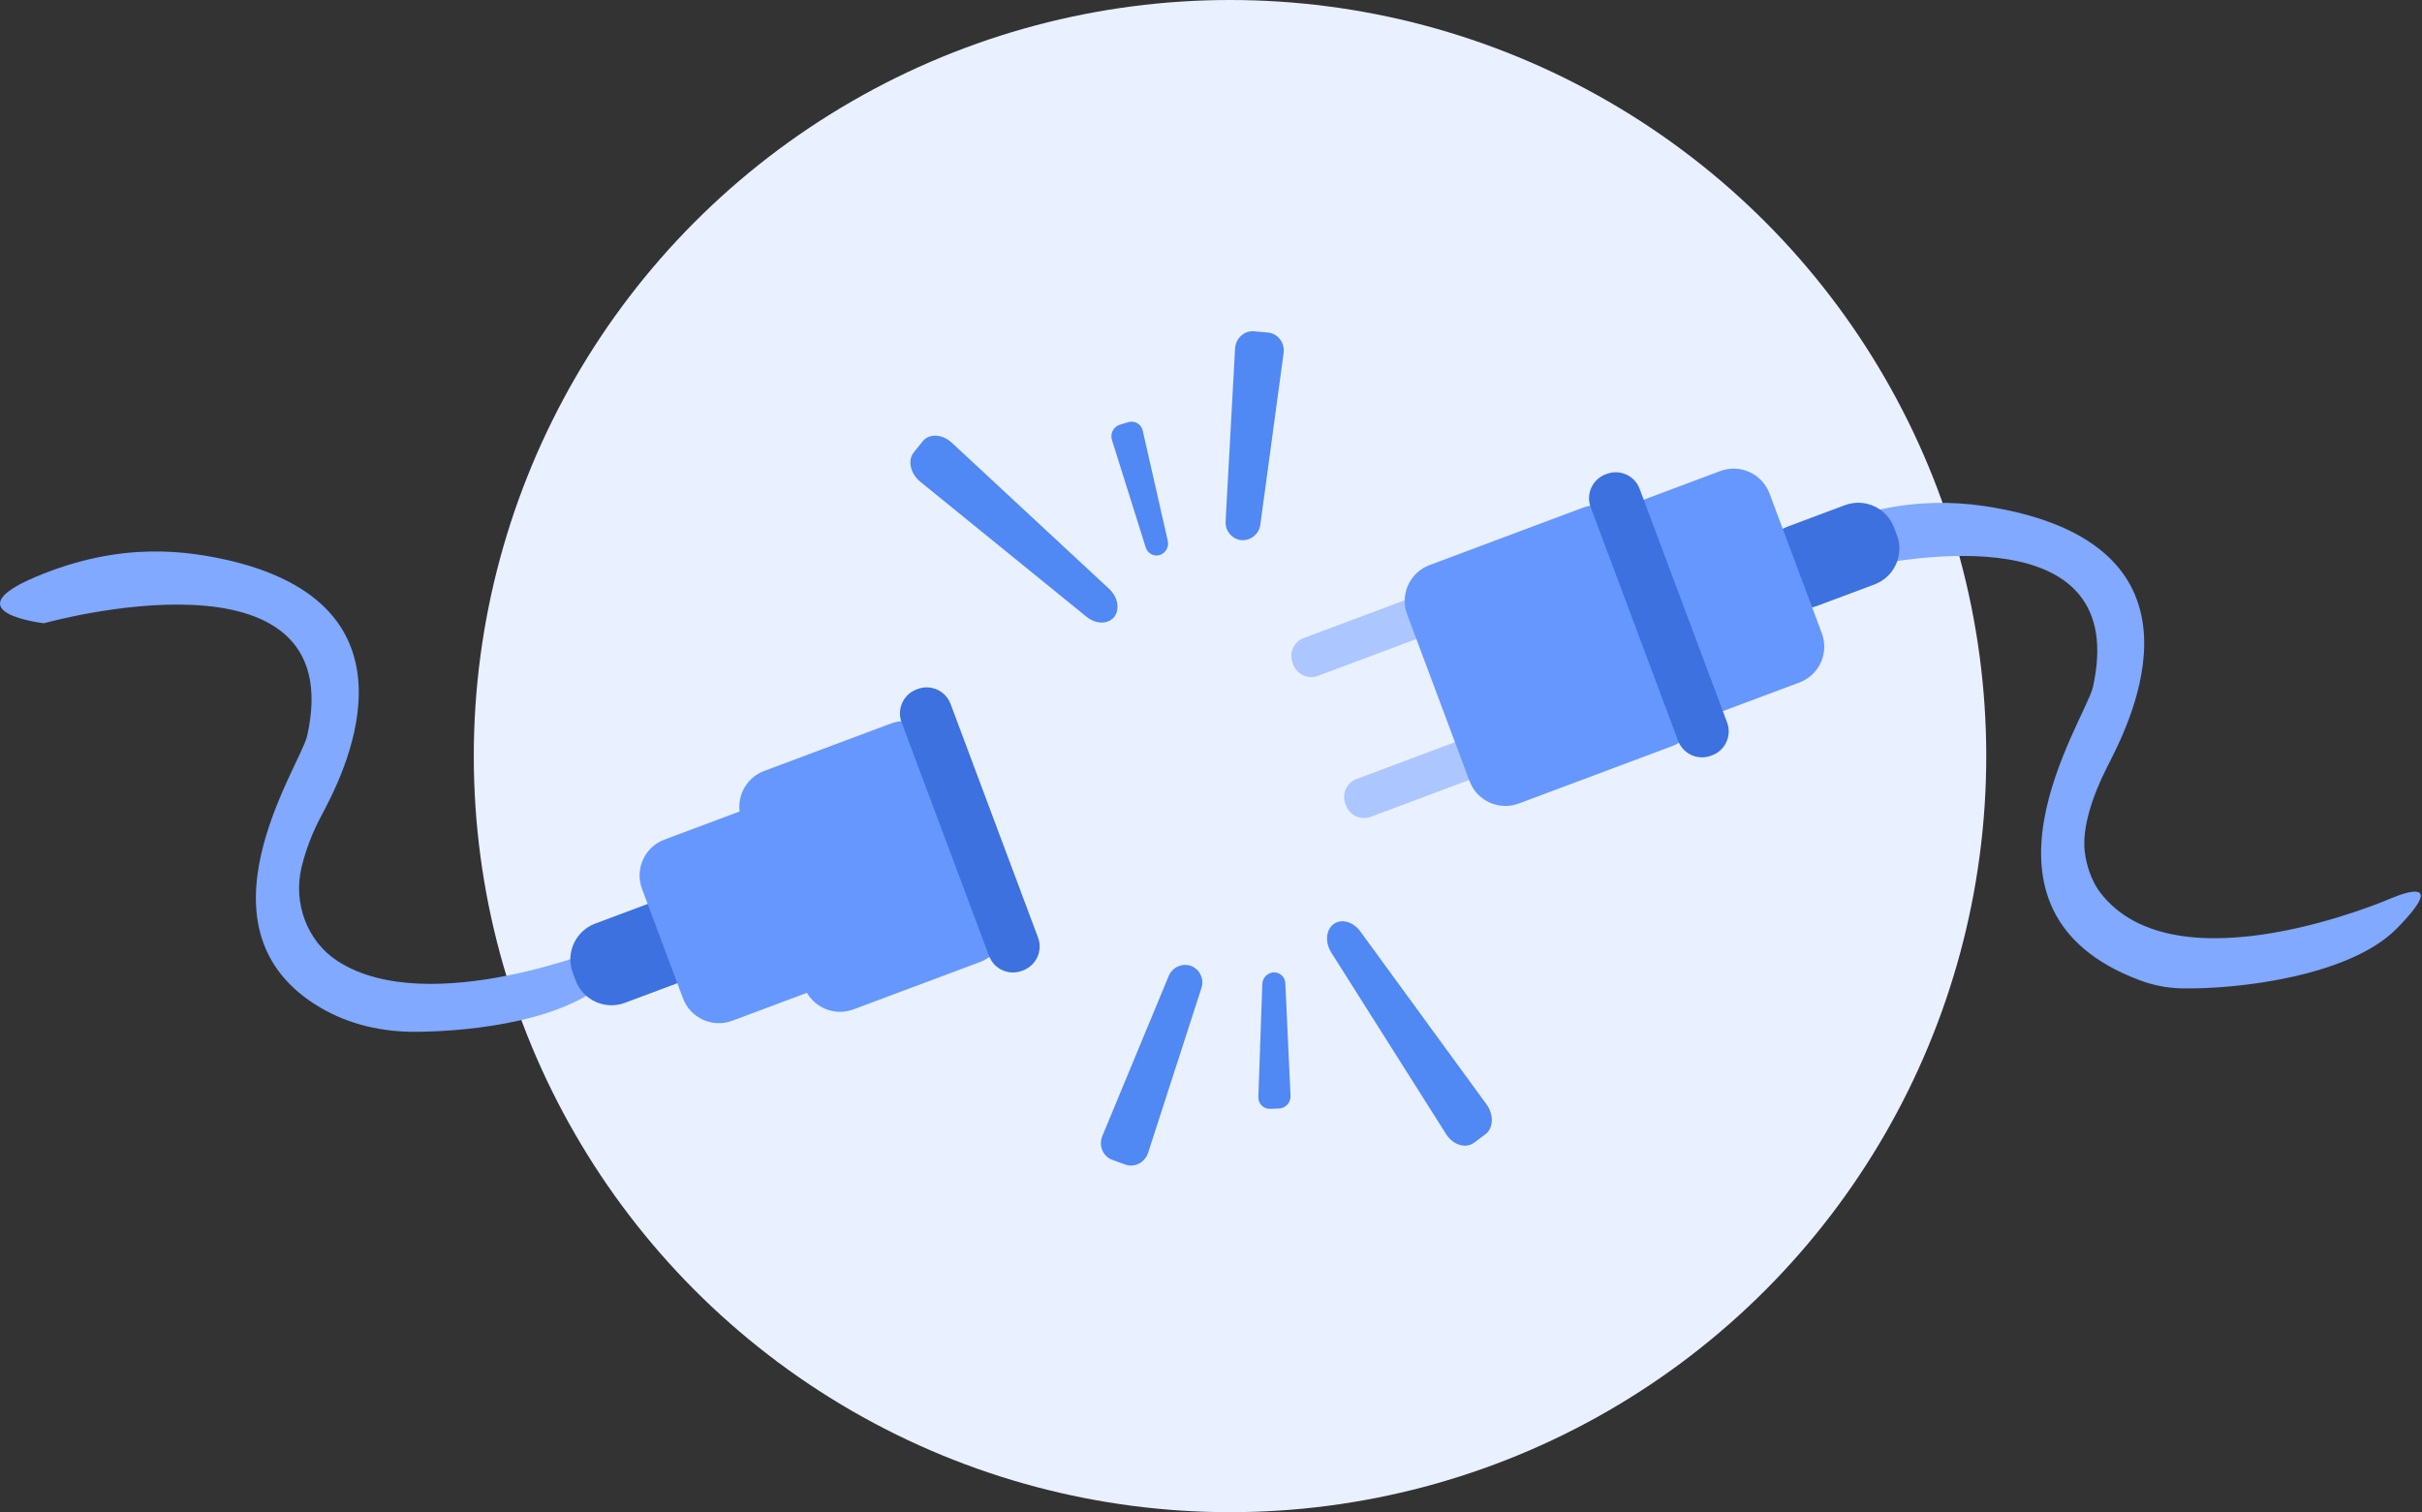 <svg width="237" height="148" viewBox="0 0 237 148" fill="none" xmlns="http://www.w3.org/2000/svg">
<rect x="0" y="0" width="237" height="148" fill="#333333" stroke="none"/>
<circle cx="120.361" cy="74" r="74" fill="#E9F0FF"/>
<path d="M176.21 55.598C177.649 56.133 179.221 56.169 180.717 55.825C186.985 54.386 208.537 50.577 204.792 67.278C203.976 70.591 191.354 89.147 209.329 95.921C210.647 96.424 212.04 96.698 213.449 96.733C218.984 96.847 229.951 95.54 234.541 90.867C240.086 85.223 234.028 87.9 234.028 87.9C234.028 87.9 212.948 97.099 205.502 87.339C204.673 86.253 204.146 84.676 203.995 83.318C203.732 80.964 204.778 77.853 206.151 75.145C208.009 71.48 216.932 54.992 197.56 50.189C193.097 49.127 186.616 48.172 178.259 51.691C173.384 53.743 174.464 54.949 176.21 55.598Z" fill="#80A9FF"/>
<path d="M180.524 49.443L174.913 51.543C172.976 52.268 171.994 54.426 172.719 56.363L172.997 57.106C173.722 59.043 175.879 60.025 177.816 59.3L183.427 57.2C185.364 56.475 186.346 54.318 185.622 52.381L185.343 51.638C184.618 49.701 182.461 48.718 180.524 49.443Z" fill="#3C71DF"/>
<path d="M146.083 55.52L127.579 62.445C126.61 62.807 126.119 63.886 126.481 64.855L126.554 65.05C126.917 66.018 127.996 66.509 128.964 66.147L147.468 59.221C148.437 58.859 148.928 57.78 148.566 56.812L148.493 56.617C148.13 55.648 147.051 55.157 146.083 55.52Z" fill="#ACC6FF"/>
<path d="M151.247 69.318L132.743 76.244C131.775 76.606 131.283 77.685 131.646 78.653L131.719 78.848C132.081 79.817 133.16 80.308 134.128 79.945L152.633 73.02C153.601 72.657 154.093 71.579 153.73 70.61L153.657 70.415C153.295 69.447 152.216 68.956 151.247 69.318Z" fill="#ACC6FF"/>
<path d="M168.332 46.103L153.334 51.716C151.397 52.441 150.415 54.599 151.14 56.535L156.26 70.216C156.985 72.153 159.143 73.136 161.08 72.411L176.077 66.798C178.014 66.073 178.996 63.915 178.271 61.978L173.151 48.297C172.426 46.36 170.268 45.378 168.332 46.103Z" fill="#6597FF"/>
<path d="M154.884 49.692L139.886 55.305C137.949 56.03 136.967 58.188 137.692 60.124L143.8 76.447C144.525 78.383 146.683 79.366 148.62 78.641L163.617 73.028C165.554 72.303 166.537 70.145 165.812 68.209L159.703 51.886C158.978 49.95 156.82 48.967 154.884 49.692Z" fill="#6597FF"/>
<path d="M157.231 46.38L157.114 46.424C155.822 46.907 155.167 48.345 155.651 49.637L164.208 72.502C164.692 73.793 166.13 74.448 167.421 73.965L167.539 73.921C168.83 73.438 169.485 71.999 169.002 70.708L160.444 47.843C159.961 46.551 158.522 45.896 157.231 46.38Z" fill="#3C71DF"/>
<path d="M4.307 60.999C4.307 60.999 34.427 52.535 30.054 72.036C29.294 75.122 18.363 91.01 31.384 98.638C34.18 100.276 37.407 101.002 40.647 100.985C46.456 100.955 55.666 99.836 59.803 95.625C65.349 89.981 59.291 92.657 59.291 92.657C59.291 92.657 41.992 99.773 33.093 94.101C30.054 92.164 28.677 88.414 29.502 84.906C29.924 83.164 30.566 81.483 31.413 79.903C33.349 76.278 42.194 59.75 22.822 54.947C18.36 53.884 11.878 52.93 3.521 56.448C-4.836 59.967 4.307 60.999 4.307 60.999Z" fill="#80A9FF"/>
<path d="M63.854 88.293L58.243 90.393C56.306 91.118 55.324 93.276 56.048 95.213L56.327 95.956C57.051 97.893 59.209 98.875 61.146 98.15L66.757 96.05C68.694 95.326 69.676 93.168 68.951 91.231L68.673 90.488C67.948 88.551 65.791 87.568 63.854 88.293Z" fill="#3C71DF"/>
<path d="M73.333 79.062L65.018 82.174C63.081 82.899 62.098 85.057 62.823 86.994L66.833 97.707C67.558 99.644 69.716 100.627 71.653 99.902L79.968 96.79C81.905 96.065 82.888 93.907 82.163 91.97L78.153 81.256C77.428 79.319 75.27 78.337 73.333 79.062Z" fill="#6597FF"/>
<path d="M87.177 70.813L74.776 75.454C72.839 76.179 71.857 78.337 72.582 80.274L78.69 96.596C79.415 98.533 81.573 99.516 83.51 98.791L95.911 94.15C97.848 93.425 98.83 91.267 98.105 89.33L91.996 73.008C91.272 71.071 89.114 70.088 87.177 70.813Z" fill="#6597FF"/>
<path d="M89.804 67.433L89.686 67.477C88.395 67.96 87.74 69.399 88.223 70.69L96.781 93.556C97.264 94.847 98.703 95.502 99.994 95.019L100.112 94.975C101.403 94.491 102.058 93.053 101.575 91.762L93.017 68.896C92.534 67.605 91.095 66.95 89.804 67.433Z" fill="#3C71DF"/>
<path d="M121.47 52.866C121.023 52.816 120.613 52.595 120.326 52.249C120.039 51.904 119.898 51.46 119.931 51.012L120.856 34.112C120.912 33.102 121.764 32.335 122.732 32.424L124.08 32.549C125.047 32.638 125.74 33.548 125.604 34.55L123.331 51.326C123.278 51.773 123.056 52.182 122.709 52.469C122.363 52.756 121.919 52.898 121.47 52.866Z" fill="#5088F4"/>
<path d="M113.48 54.323C113.341 54.364 113.196 54.377 113.052 54.361C112.908 54.346 112.768 54.302 112.641 54.233C112.514 54.163 112.402 54.07 112.311 53.957C112.22 53.844 112.153 53.715 112.112 53.576L108.808 43.063C108.712 42.764 108.738 42.439 108.881 42.16C109.024 41.88 109.272 41.669 109.571 41.572L110.427 41.314C110.574 41.271 110.728 41.259 110.879 41.279C111.031 41.298 111.177 41.349 111.308 41.428C111.439 41.507 111.552 41.612 111.64 41.737C111.728 41.862 111.79 42.004 111.82 42.154L114.269 52.925C114.338 53.215 114.294 53.519 114.148 53.778C114.002 54.037 113.763 54.232 113.48 54.323Z" fill="#5088F4"/>
<path d="M109.022 60.386C108.43 61.119 107.239 61.11 106.322 60.366L90.05 47.145C89.078 46.355 88.791 45.048 89.419 44.27L90.294 43.185C90.922 42.408 92.213 42.471 93.132 43.326L108.53 57.632C109.397 58.437 109.614 59.652 109.022 60.386Z" fill="#5088F4"/>
<path d="M116.544 94.534C116.963 94.696 117.303 95.015 117.492 95.422C117.681 95.83 117.705 96.295 117.558 96.719L112.347 112.823C112.036 113.785 111.016 114.308 110.103 113.975L108.831 113.51C107.919 113.177 107.481 112.121 107.868 111.186L114.351 95.548C114.515 95.129 114.835 94.79 115.244 94.601C115.652 94.412 116.118 94.388 116.544 94.534Z" fill="#5088F4"/>
<path d="M124.64 95.166C124.785 95.162 124.929 95.186 125.064 95.238C125.2 95.29 125.323 95.368 125.429 95.467C125.534 95.567 125.618 95.686 125.677 95.818C125.736 95.95 125.769 96.093 125.773 96.237L126.282 107.246C126.299 107.559 126.19 107.867 125.981 108.1C125.771 108.334 125.477 108.475 125.163 108.492L124.27 108.523C124.117 108.527 123.965 108.5 123.824 108.442C123.682 108.384 123.554 108.297 123.448 108.188C123.341 108.078 123.259 107.947 123.205 107.804C123.152 107.661 123.129 107.508 123.137 107.355L123.521 96.316C123.529 96.019 123.648 95.735 123.856 95.522C124.063 95.309 124.343 95.182 124.64 95.166Z" fill="#5088F4"/>
<path d="M130.5 90.443C131.259 89.885 132.408 90.197 133.104 91.151L145.461 108.089C146.199 109.101 146.142 110.438 145.336 111.03L144.213 111.855C143.407 112.446 142.176 112.055 141.505 110.994L130.271 93.231C129.639 92.231 129.74 91.001 130.5 90.443Z" fill="#5088F4"/>
</svg>
